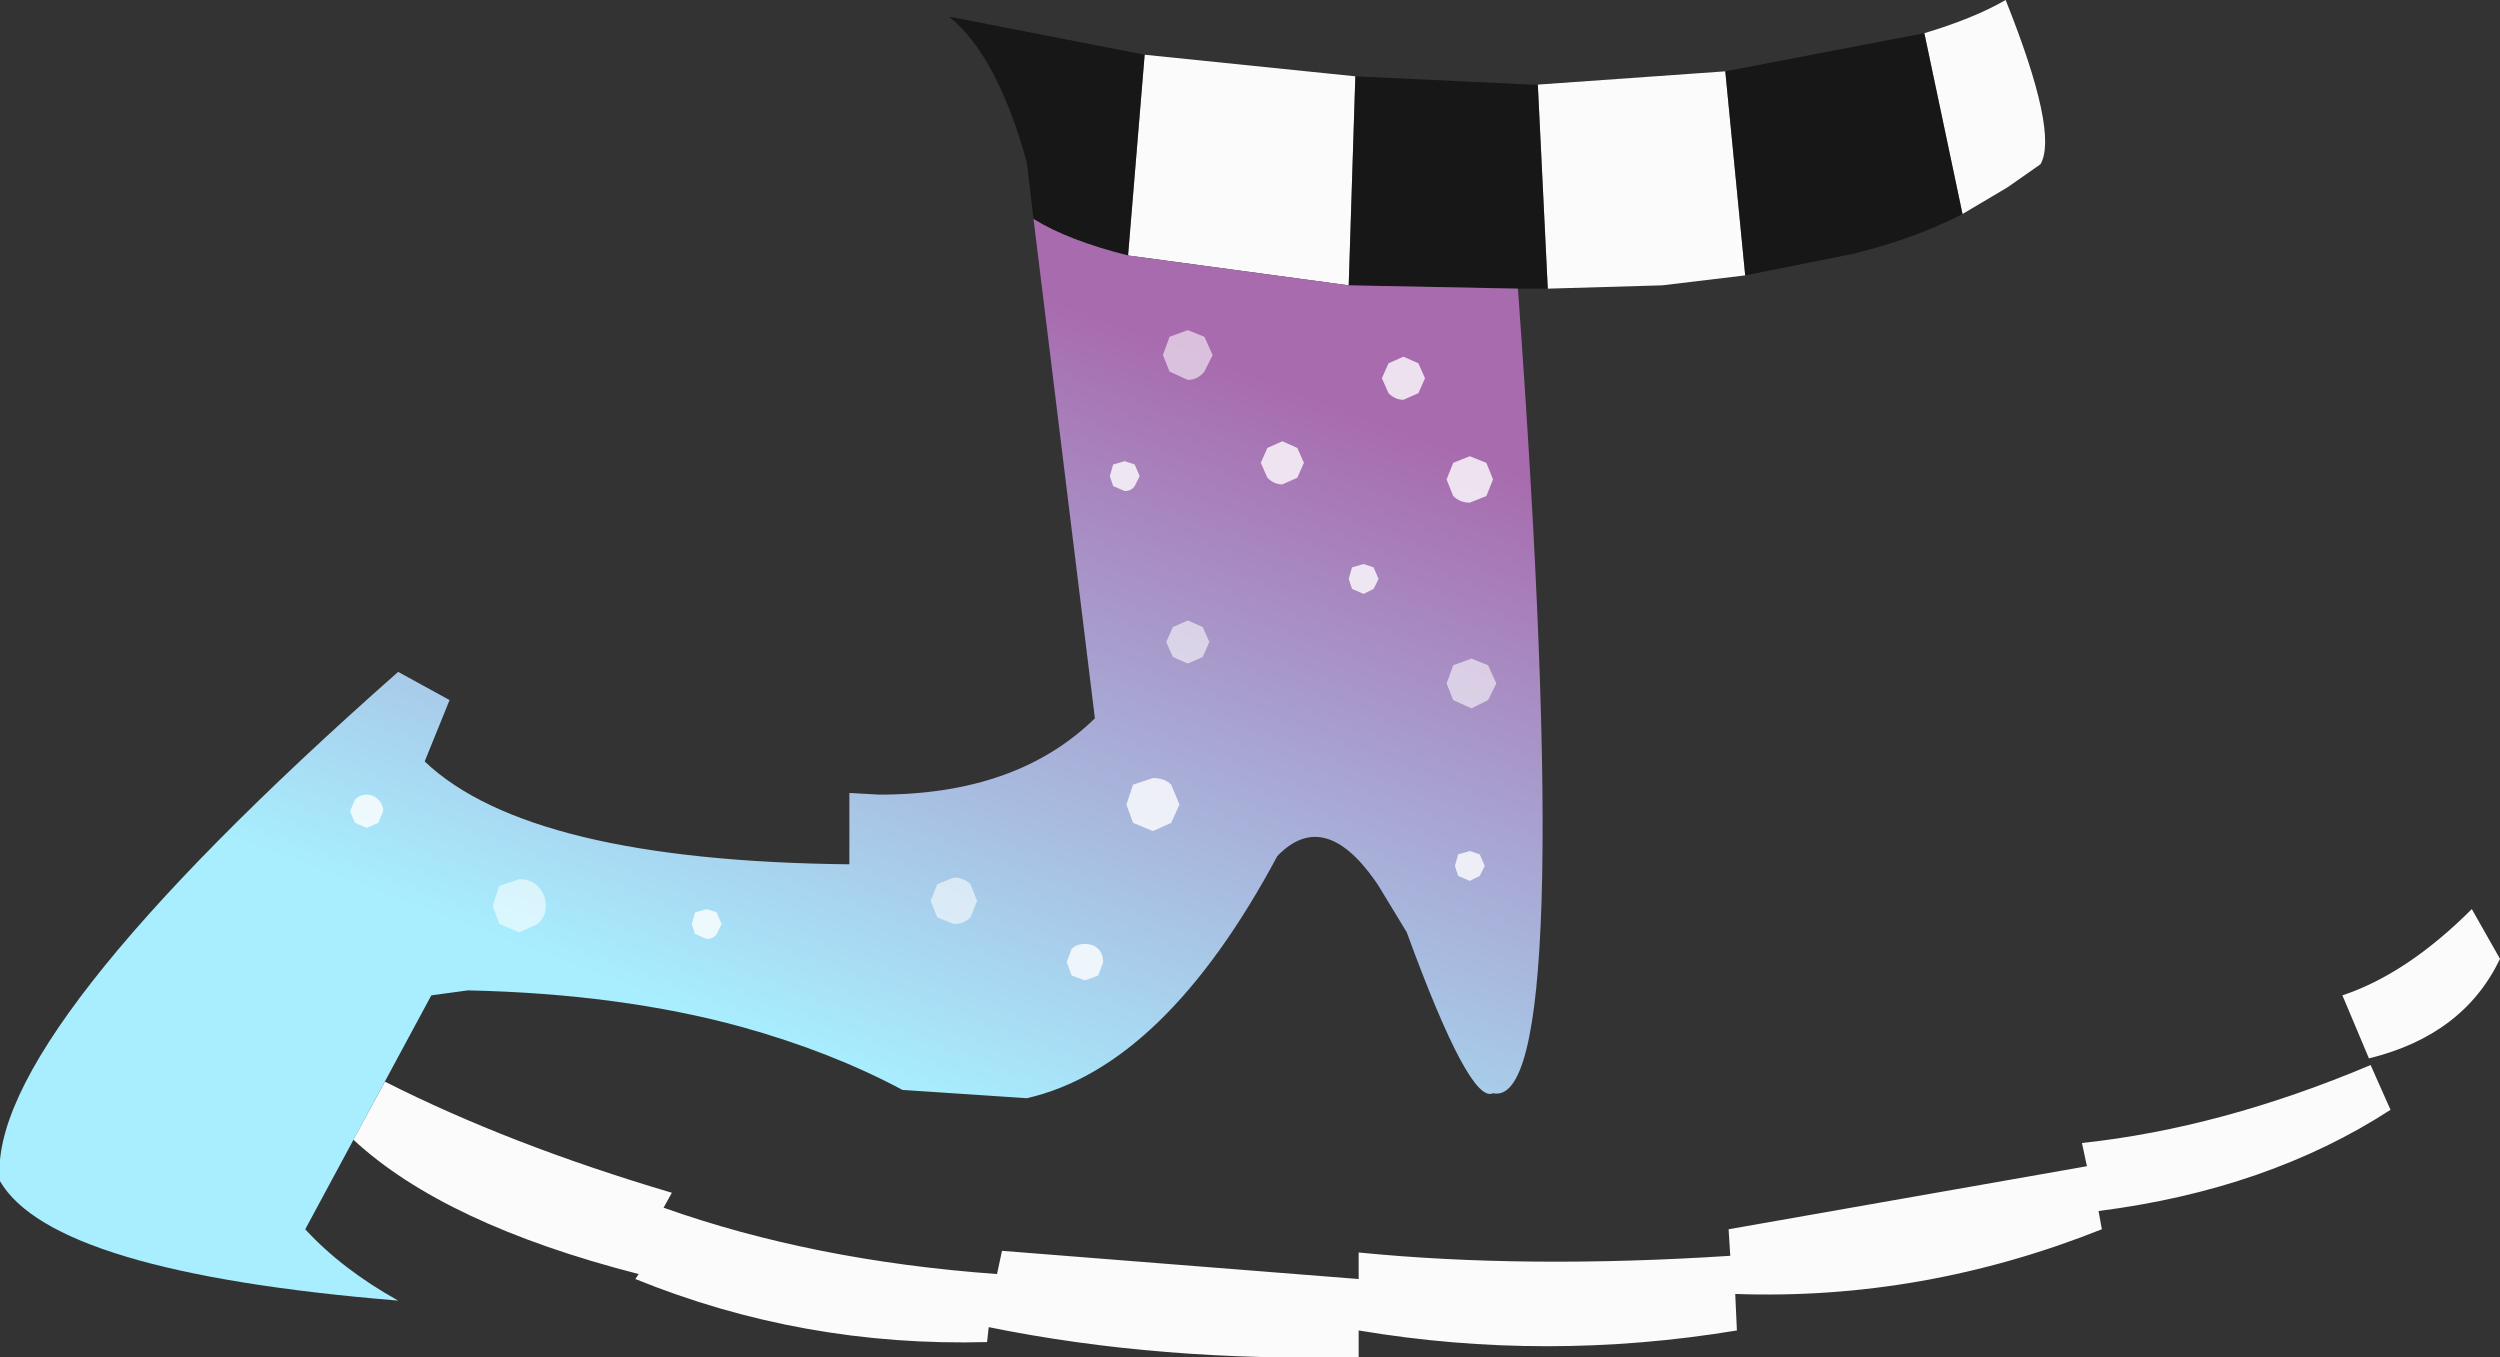 <?xml version="1.0" encoding="UTF-8" standalone="no"?>
<svg xmlns:xlink="http://www.w3.org/1999/xlink" height="40.9px" width="75.35px" xmlns="http://www.w3.org/2000/svg">
  <rect width="100%" height="100%" fill="#333333" stroke="none"/>
  <g transform="matrix(1.0, 0.0, 0.0, 1.0, 40.35, 9.75)">
    <path d="M12.25 -1.45 L9.75 -1.15 6.3 -1.05 6.0 -7.2 11.65 -7.6 12.25 -1.45 M0.3 -1.15 L-6.35 -2.05 -5.85 -8.1 0.5 -7.45 0.3 -1.15 M17.65 -8.75 Q19.15 -9.2 20.1 -9.75 21.7 -5.75 21.15 -4.8 L20.15 -4.1 18.8 -3.3 17.65 -8.75 M34.15 17.65 L35.0 19.15 Q33.9 21.45 31.05 22.15 L30.25 20.25 Q32.2 19.6 34.15 17.65 M-28.75 22.85 Q-25.0 24.75 -20.1 26.2 L-20.35 26.65 Q-15.85 28.25 -10.3 28.65 L-10.15 27.95 0.6 28.8 0.6 28.0 Q5.65 28.5 11.8 28.1 L11.75 27.3 22.55 25.4 22.4 24.7 Q26.6 24.25 31.1 22.35 L31.7 23.7 Q28.0 26.1 22.9 26.75 L23.0 27.3 Q17.6 29.45 11.95 29.25 L12.0 30.35 Q6.25 31.3 0.6 30.35 L0.6 31.15 Q-5.4 31.3 -10.55 30.25 L-10.6 30.7 Q-16.15 30.85 -21.2 28.8 L-21.1 28.65 Q-26.95 27.15 -29.7 24.6 L-28.75 22.85" fill="#fbfbfb" fill-rule="evenodd" stroke="none"/>
    <path d="M6.3 -1.05 L6.25 -1.05 5.4 -1.05 0.3 -1.15 0.5 -7.45 5.8 -7.2 6.0 -7.2 6.3 -1.05 M-6.35 -2.05 Q-8.15 -2.5 -9.2 -3.15 L-9.4 -4.85 Q-10.3 -8.1 -11.75 -9.25 L-5.85 -8.1 -6.35 -2.05 M11.65 -7.6 L17.65 -8.75 18.8 -3.3 Q17.35 -2.55 15.5 -2.1 L12.25 -1.45 11.65 -7.6" fill="#000000" fill-opacity="0.549" fill-rule="evenodd" stroke="none"/>
    <path d="M-26.8 11.35 L-27.55 13.2 Q-24.4 16.2 -14.75 16.3 L-14.75 14.15 -13.85 14.2 Q-9.7 14.2 -7.35 11.9 L-9.2 -3.15 Q-8.15 -2.5 -6.35 -2.05 L0.3 -1.15 5.4 -1.05 Q7.2 23.75 4.65 23.2 3.95 23.55 2.05 18.35 L1.2 16.95 1.1 16.8 Q-0.45 14.6 -1.85 16.05 -5.25 22.4 -9.4 23.35 L-13.15 23.1 Q-15.3 21.95 -18.0 21.2 -21.65 20.2 -26.25 20.1 L-27.35 20.25 -31.15 27.3 Q-30.05 28.5 -28.35 29.45 -38.75 28.6 -40.35 25.85 -40.8 21.5 -28.35 10.5 L-26.8 11.35" fill="url(#gradient0)" fill-rule="evenodd" stroke="none"/>
    <path d="M2.6 1.65 L2.4 2.1 1.95 2.3 Q1.7 2.3 1.5 2.1 L1.3 1.65 1.5 1.2 1.95 1.0 2.4 1.2 2.6 1.65 M4.65 4.7 L4.45 5.2 3.95 5.4 Q3.65 5.4 3.45 5.2 L3.25 4.7 3.45 4.2 3.95 4.0 4.45 4.2 4.65 4.7 M1.2 7.7 L1.05 8.0 0.75 8.15 0.4 8.0 0.3 7.7 0.4 7.35 0.75 7.25 1.05 7.35 1.2 7.7 M4.4 16.35 L4.25 16.65 3.95 16.8 3.6 16.65 3.5 16.35 3.6 16.0 3.95 15.9 4.25 16.0 4.4 16.35 M-1.05 4.2 L-1.25 4.65 -1.7 4.85 Q-1.95 4.85 -2.15 4.65 L-2.35 4.2 -2.15 3.75 -1.7 3.55 -1.25 3.75 -1.05 4.2 M-6.0 4.6 L-6.15 4.9 Q-6.25 5.05 -6.45 5.05 L-6.8 4.9 -6.9 4.6 -6.8 4.25 -6.45 4.15 -6.15 4.25 -6.0 4.6 M-18.6 18.1 L-18.75 18.4 Q-18.85 18.55 -19.05 18.55 L-19.4 18.4 -19.5 18.1 -19.4 17.75 -19.05 17.65 -18.75 17.75 -18.6 18.1 M-4.8 14.5 L-5.05 15.05 -5.6 15.3 -6.2 15.05 -6.4 14.5 -6.2 13.9 -5.6 13.7 Q-5.25 13.7 -5.05 13.9 L-4.8 14.5 M-7.1 19.25 L-7.25 19.65 -7.65 19.8 -8.05 19.65 -8.2 19.25 -8.05 18.85 Q-7.9 18.7 -7.65 18.7 -7.4 18.7 -7.25 18.85 -7.1 19.0 -7.1 19.25 M-28.8 14.7 L-28.95 15.05 -29.3 15.2 -29.65 15.05 -29.8 14.7 -29.65 14.35 Q-29.5 14.2 -29.3 14.2 -29.1 14.2 -28.95 14.35 -28.8 14.5 -28.8 14.7" fill="#ffffff" fill-opacity="0.8" fill-rule="evenodd" stroke="none"/>
    <path d="M4.75 10.85 L4.5 11.35 4.0 11.6 3.45 11.35 3.25 10.85 3.45 10.3 4.0 10.1 4.5 10.3 4.75 10.85 M-3.8 0.95 L-4.05 1.45 Q-4.25 1.7 -4.55 1.7 L-5.1 1.45 -5.3 0.95 -5.1 0.4 -4.55 0.2 -4.05 0.4 -3.8 0.95 M-3.9 9.6 L-4.1 10.05 -4.55 10.25 -5.0 10.05 -5.2 9.6 -5.0 9.15 -4.55 8.95 -4.1 9.15 -3.9 9.6 M-10.9 17.4 L-11.1 17.9 Q-11.3 18.1 -11.6 18.1 L-12.1 17.9 -12.3 17.4 -12.1 16.9 -11.6 16.7 Q-11.3 16.7 -11.1 16.9 L-10.9 17.4 M-23.9 17.55 Q-23.9 17.9 -24.15 18.1 L-24.7 18.35 -25.3 18.1 -25.5 17.55 -25.3 16.95 -24.7 16.75 Q-24.35 16.75 -24.15 16.95 -23.9 17.2 -23.9 17.55" fill="#ffffff" fill-opacity="0.576" fill-rule="evenodd" stroke="none"/>
  </g>
  <defs>
    <linearGradient gradientTransform="matrix(-0.005, 0.014, -0.024, -0.009, -12.55, 10.75)" gradientUnits="userSpaceOnUse" id="gradient0" spreadMethod="pad" x1="-819.2" x2="819.2">
      <stop offset="0.0" stop-color="#a86bae"/>
      <stop offset="0.984" stop-color="#a8eeff"/>
    </linearGradient>
  </defs>
</svg>
